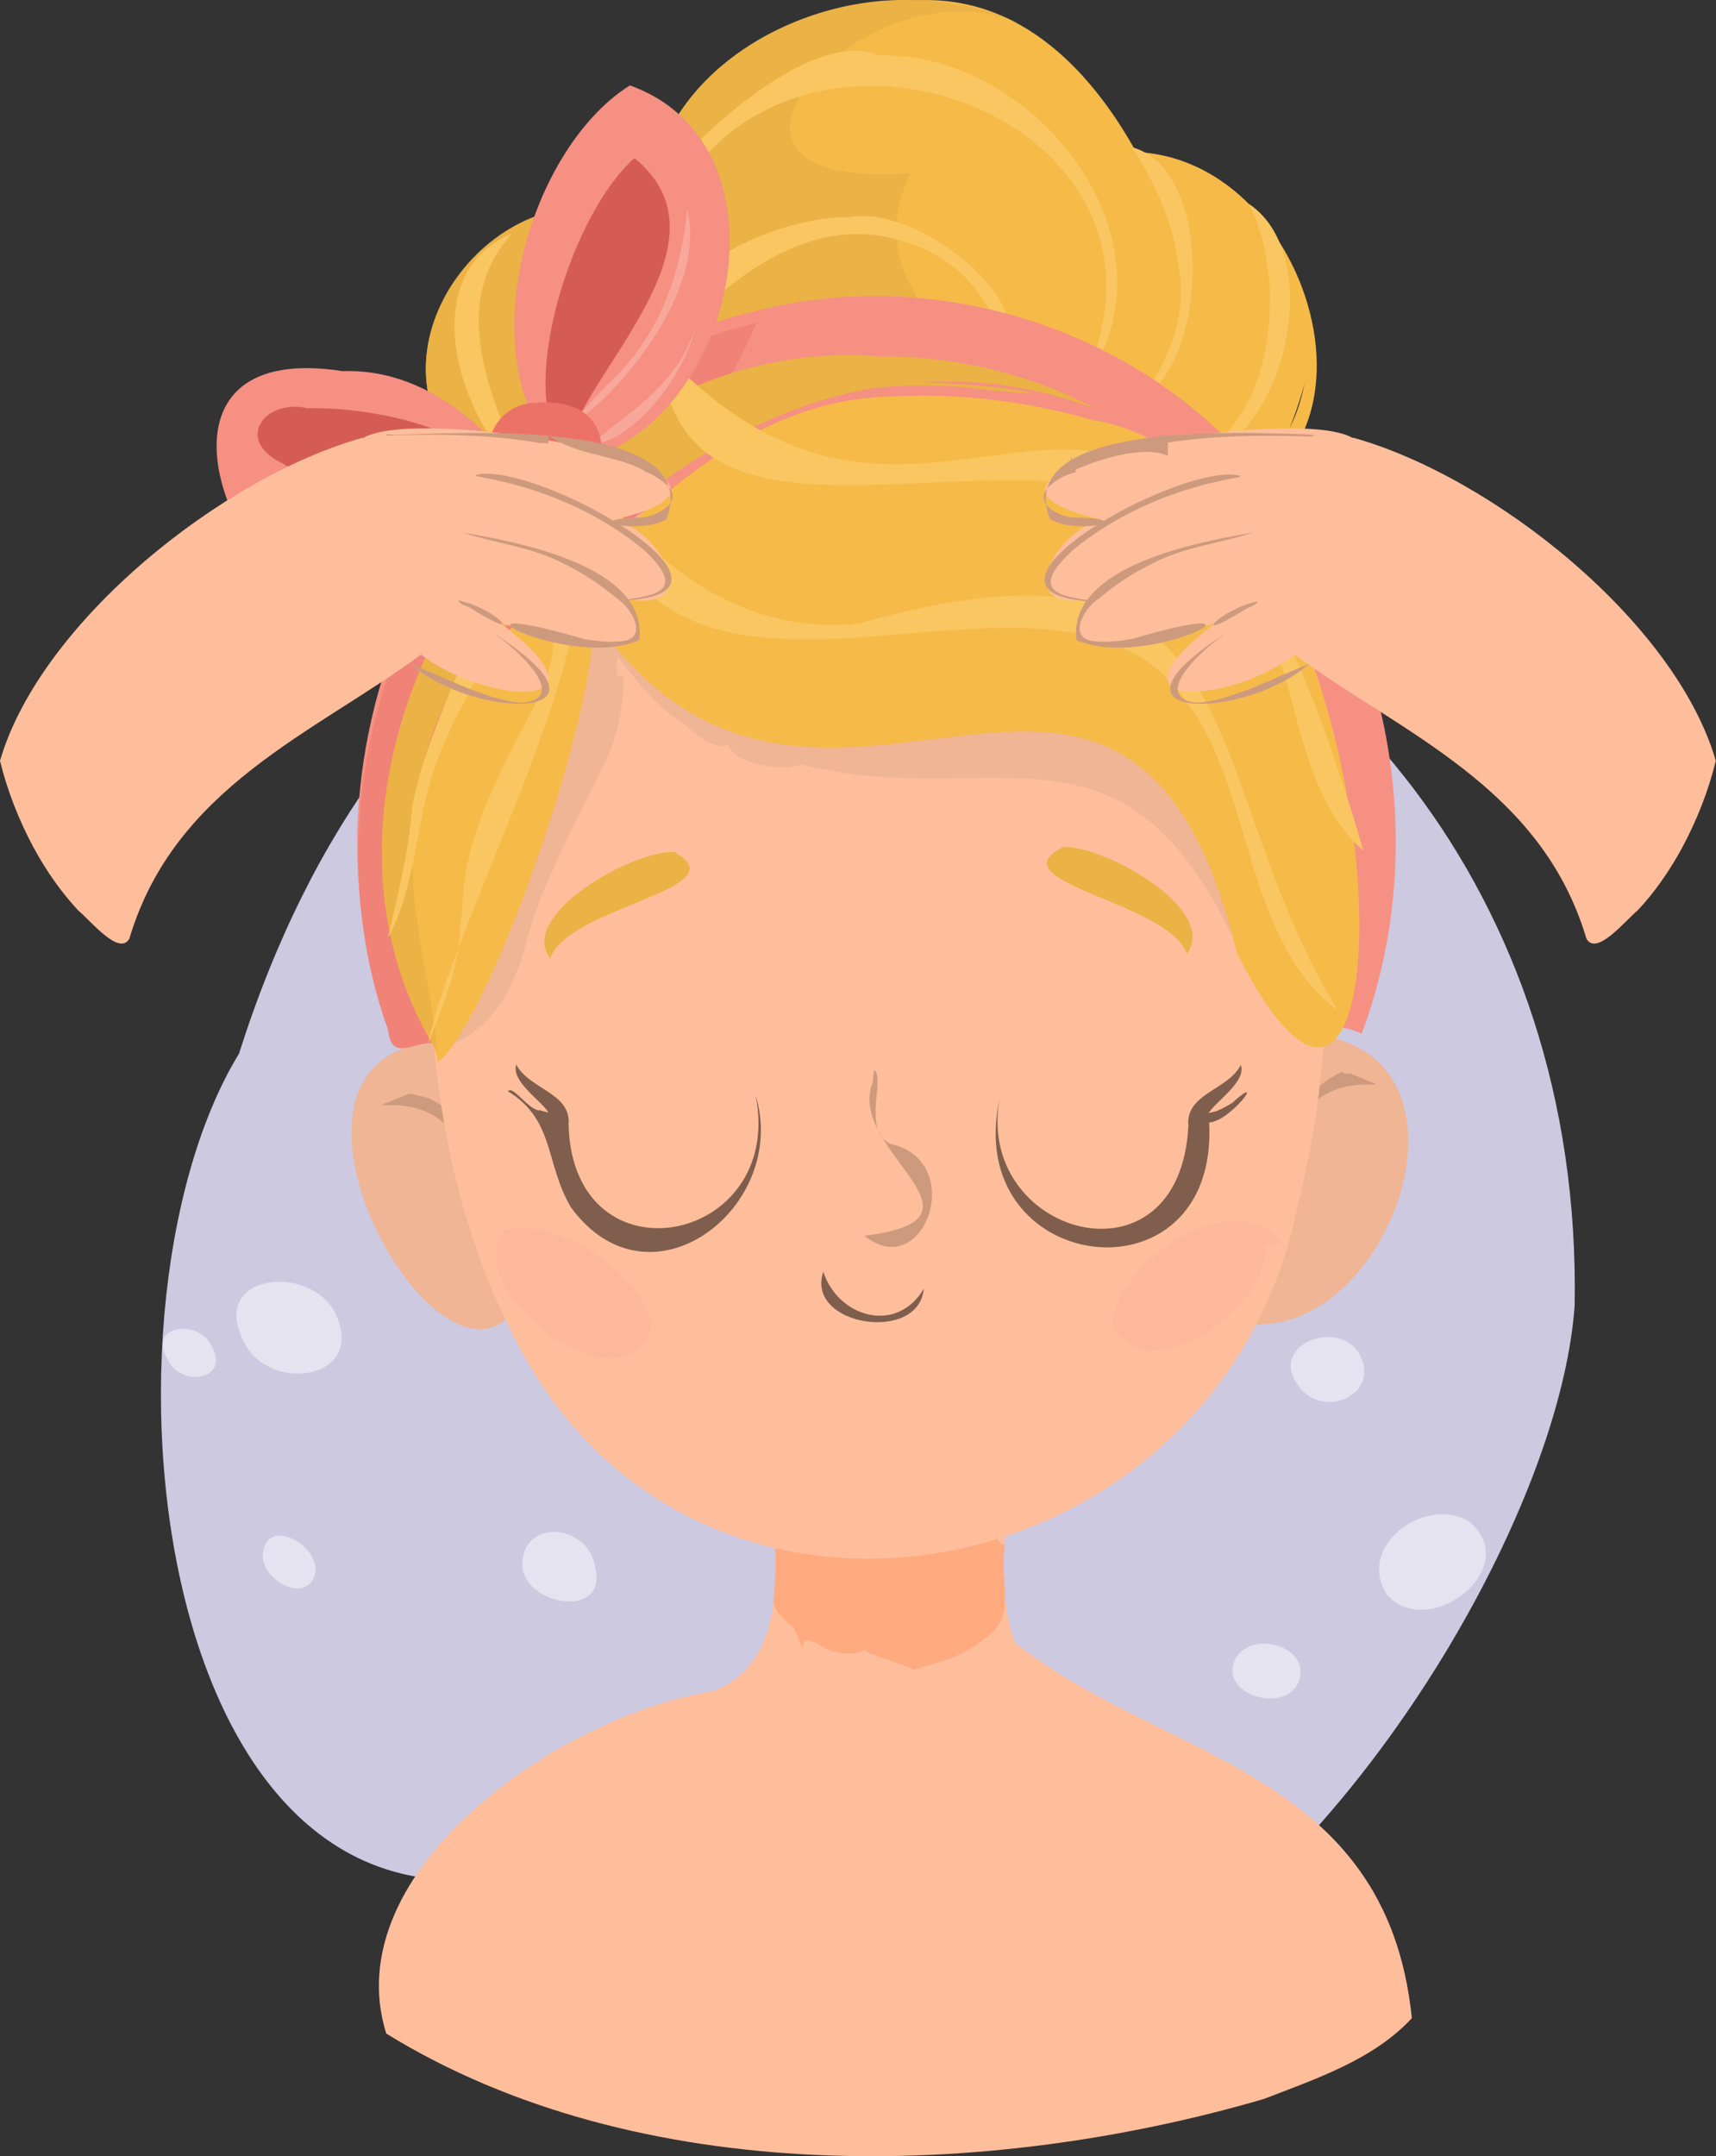 <?xml version="1.0" encoding="UTF-8"?>
<svg id="Layer_2" data-name="Layer 2" xmlns="http://www.w3.org/2000/svg" viewBox="0 0 83.39 104.75">
  <rect x="0" y="0" width="83.39" height="104.75" fill="#333333" stroke="none"/>
  <defs>
    <style>
      .cls-1 {
        fill: #f59083;
      }

      .cls-2, .cls-3 {
        opacity: .5;
      }

      .cls-4 {
        fill: #ce9a7e;
      }

      .cls-5 {
        fill: #f0b594;
      }

      .cls-6 {
        fill: #ffaa7f;
      }

      .cls-7 {
        fill: #f8a89b;
      }

      .cls-8 {
        fill: #f6ba49;
      }

      .cls-9 {
        fill: #febe9c;
      }

      .cls-10 {
        fill: #ec7268;
      }

      .cls-11 {
        fill: #f18277;
      }

      .cls-3 {
        fill: #fdb398;
      }

      .cls-12 {
        fill: #fac661;
      }

      .cls-13 {
        fill: #ccc9e1;
      }

      .cls-14 {
        fill: #d55c55;
      }

      .cls-15 {
        fill: #e5ad44;
      }

      .cls-16 {
        fill: #ebb246;
      }

      .cls-17 {
        fill: #7f5e4d;
      }

      .cls-18 {
        fill: #fefefe;
      }
    </style>
  </defs>
  <g id="OBJECTS">
    <g>
      <g>
        <path class="cls-13" d="M11.6,51.21c-7.84,12.88-4.04,47.28,16.69,38.79,2-2.14,5.6-2.69,7.42-.02v-.05c13.27,24.56,39.6-9.74,40.81-26.49,.75-40.22-50.79-56.8-64.91-12.24"/>
        <g class="cls-2">
          <path class="cls-18" d="M67.4,77.47c2,2.3,6.72-1.33,3.97-3.57-2.12-1.24-5.49,1.19-3.97,3.57Z"/>
          <path class="cls-18" d="M59.97,80.72c-.61,1.68,2.5,2.51,3.13,1,.7-1.79-2.46-2.63-3.13-1Z"/>
          <path class="cls-18" d="M63.08,67.29c1.16,1.74,4.11,.45,2.96-1.54-1.02-1.72-4.41-.41-2.96,1.54Z"/>
          <path class="cls-18" d="M11.8,65.08c1.15,2.67,6.08,2,4.49-1.29-1.18-2.39-6.06-1.97-4.49,1.29Z"/>
          <path class="cls-18" d="M8.11,65.96c.59,1.52,3.2,1.09,2.14-.63-.62-1.25-3.07-.96-2.14,.63Z"/>
          <path class="cls-18" d="M25.39,76.2c.31,1.83,4.1,2.41,3.54,0-.25-2.23-3.71-2.51-3.54,0Z"/>
          <path class="cls-18" d="M12.77,75.67c.1,1.21,2.27,2.31,2.57,.67,.09-1.42-2.58-2.74-2.57-.67Z"/>
        </g>
      </g>
      <g>
        <g>
          <path class="cls-8" d="M44.16,.04c-6.15-.11-13.02,4.27-12.58,10.95-6.14-3.55-13.64,4.47-9.86,10.42,5.33,13.07,30.15,7.8,39.78,.8,4.4-5.22,.75-14.47-6.25-14.76C53.26,3.84,49.73-.44,44.16,.04"/>
          <path class="cls-8" d="M53.43,7.52c-.83,1.07,2.17,.36,2.8,.8-.02,0-.05-.01-.07-.02,1.64,.36,3.18,1.15,4.43,2.29,0,0,0,0-.01-.01,.02,.02,.04,.03,.05,.05,0,0,0,0-.01-.01,.56,.52,1.06,1.1,1.48,1.75,0-.01-.01-.02-.02-.03,0,.01,.01,.02,.02,.03,0,0,0,0,0,0,.82,1.29,1.31,2.79,1.4,4.32,0,0,0-.02,0-.03,0,.03,0,.05,0,.08,0,0,0-.02,0-.03,.15,2.47-.84,5.07-2.91,6.51,.01,0,.02-.01,.03-.02-.02,.01-.04,.03-.06,.04,0,0,0,0,.01-.01-.61,.67-2.01,.6-2.35,1.35,10.55-1.59,5.24-18.87-4.79-17.07m.85,.63h0m9.07,10.66s0,.03,0,.05c0-.02,0-.03,0-.05m-.61,1.85s0,0,0,.01c0,0,0,0,0-.01m-.92,1.43s-.02,.02-.03,.04c0-.01,.02-.02,.03-.04m-1.26,1.16s.01,0,.02-.01c0,0-.01,0-.02,.01m2.92-6.52s0-.02,0-.02c0,0,0,.02,0,.02m-1.4-4.35s0,0,0,0c0,0,0,0,0,0m-1.48-1.75s-.02-.02-.03-.03c.01,.01,.02,.02,.03,.03"/>
          <path class="cls-8" d="M63.07,14.82c-.52,1.53,.31,3.79-.75,5.42,.01-.02,.02-.05,.03-.07-.08,.52-1.11,1.12-.58,1.56-1.16,4.11,3.7-5.78,1.3-6.91m-.26,3.93s0,.01,0,.02c0,0,0-.01,0-.02m-1.17,3.16s-.01,.02-.02,.03c0,0,.01-.02,.02-.03"/>
          <path class="cls-16" d="M44.16,0c-6.15-.11-13.04,4.28-12.59,10.96-6.11-3.59-13.64,4.47-9.86,10.41,4.48,12.26,26.89,7.99,36.51,2.86,.13,.61,.89,.05,1.26-.03-5.5-3.31-19.1-7.73-15.24-15.79-12.6,.95-1.99-10.57,5.29-7.26C47.99,.41,46.04,0,44.16,0"/>
          <path class="cls-12" d="M24.84,11.36c-4.84,2.05-2.47,9.37,.79,11.87-1.43-3.05-4.08-8.3-.77-11.85,0,0-.01-.02-.01-.02"/>
          <path class="cls-12" d="M42.67,2.69c-4.66-2.1-15.83,11.1-10.69,8.8l-.03,.03c5.03-13.93,27.34-6.11,20.53,7.34,5.32-6.77-2.01-16.38-9.81-16.17"/>
          <path class="cls-12" d="M55,7.15h0c1.23,1.87,2.16,4.01,2.32,6.21,.02-.02,.02-.05,.02-.07,.29,2.35-.69,4.4-1.87,6.11,3.28-1.97,3.51-11.2-.47-12.25Z"/>
          <path class="cls-12" d="M60.7,9.91c.57,1.13,.85,2.33,.96,3.65l.02-.07c.23,3.42-.65,7.22-3.68,8.76,4.28-.52,6.59-9.71,2.7-12.34Z"/>
          <path class="cls-12" d="M41.26,10.55c-3.22-.08-9.44,2.48-8.81,6.09,2.86-2.88,6.92-6.6,11.81-4.79,2.31,.74,4,2.71,4.48,5.08,1.64-2.21-4.07-7.01-7.48-6.38"/>
          <path class="cls-9" d="M43.37,72.26c-2.09,0-4.51,.76-5.65,2.55l-.07-.03c.07,1.13,.04,2.14-.08,3.09,.01-.02,.03-.06,.03-.08-.26,2.01-1.01,3.61-2.94,4.36h.05c-7.44,1.13-18.42,8.71-15.94,16.64,12.24,7.54,29.13,7.12,42.64,3.18,2.57-.99,5.36-1.93,7.2-3.93-1.24-12.15-12.22-12.58-19.27-18.24v.04c-.22-.6-.38-1.25-.47-2.01v.02c-.12-1.05-.13-2.15-.03-3.35l-.17,.04c-.97-1.58-3.39-2.29-5.3-2.28m9.09,31.22h0c.13-.02,.26-.04,.39-.06-.13,.02-.25,.04-.38,.06"/>
          <path class="cls-6" d="M42.39,72.34c-1.8,.21-3.72,.98-4.67,2.5l-.06-.04c.06,1.14,.03,2.15-.09,3.09l.03-.04c.06,.52,.64,.92,1,1.28,0,0,0,0,0,0,0,0,0,0,0,0,0,0,0,0,0,0,0,0,0,0,.01,0,0,0,0,0,0,0l.41,1c-.05-.8,.55-.33,.99-.12,0,0,0,0-.01,0,.51,.34,1.63,.45,2,.13h0c.19,.28,2.21,.76,2.41,1h0c.69-.29,1.38-.37,2.04-.69,0,0,0,0-.01,0,.5-.22,.97-.5,1.39-.84,0,0,0,0,0,0,0,0,0,0,0,0,0,0,0,0,0,0,0,0,0,0,.01-.01h0c1.67-1.07,.66-2.8,1-4.58l-.17,.03c-1.16-1.86-4.1-2.48-6.28-2.23m4.07,7.17s0,0,0,0c0,0,0,0,0,0m-6.46,.01s0,0,0,0c0,0,0,0,0,0m2.01,.56s0,0,.01,0c0,0,0,0-.01,0m2.4,0s0,0-.01,0c0,0,.01,0,.01,0"/>
          <path class="cls-5" d="M20.79,50.64c-9.37,1.27,1.59,20.02,4.8,11.9-.19-3.7-.51-10.99-4.8-11.9"/>
          <path class="cls-5" d="M64.72,50.41c-4.16,1.63-5.96,9.73-4.36,13.86,6.82,1.11,11.83-12.04,4.36-13.86"/>
          <path class="cls-4" d="M19.83,53.15c-3.54,1.47,1.38-.99,2.7,2.95,1.59,.42-.66-2.38-1.37-2.56-.29-.32-1.86-.44-.88-.39m.04,.04s.03,.01,.05,.02c-.02,0-.03-.01-.05-.02m.6,.36s.01,.01,.02,.02c0,0-.01-.01-.02-.02"/>
          <path class="cls-4" d="M65.61,52.15c3.54,1.47-1.38-.99-2.7,2.95-2.25-.03,2.67-3.6,2.37-2.95m-.17,.57s-.03,.01-.05,.02c.02,0,.03-.01,.05-.02m-.6,.36s-.01,.01-.02,.02c0,0,.01-.01,.02-.02"/>
          <path class="cls-9" d="M42.93,22.15c-22.99-3.36-25.91,26.93-18.18,42.34,8.58,18.08,34.5,13.02,38.28-5.82,3.83-14.64,.56-35.75-20.1-36.97"/>
          <path class="cls-5" d="M43.36,22.15c-16.71-1.3-23.59,14.17-21.53,28.68,.57-.26,1.1-.6,1.58-1.02,0,0-.01,0-.01,.01,.37-.33,.69-.71,.96-1.12,0,0,0,0,0,0,.49-.75,.81-1.58,1.09-2.43,0,0,0,.01,0,.02,.82-3.6,2.82-6.67,4.28-10,0,0,0,0,0,.01,.36-1.11,.6-2.3,.57-3.48,0,0-.34,0,0,0h0c-.34,0-.34,0-.34-.01h0c.04-.36-.09-1.23,.29-.62,0,0,0-.01-.01-.02,.7,.98,1.51,1.87,2.44,2.63h0c.82,.45,1.89,1.84,2.84,1.33h-.14c.17,1.01,2.97,1.41,3.53,1h0c8.96,2.32,15.5-3.02,20.87,8.17,0,0,0,0,0,0,.97,1.35,2.04,2.63,3.31,3.68,0,0,0,0,0,0,0,0,0,0,0,0,0,0,0,0,0,0h0c.53,.43,1.11,.82,1.72,1.14,2.71-13.07-7.5-28.27-21.44-27.98Zm-10.87,12.78s0,0,0,0h0Zm11.3,2.68s0,0,0,0c0,0,0,0,0,0m-4.89,.05s0,0,.02,0c0,0-.01,0-.02,0"/>
          <polyline class="cls-5" points="21.5 50.14 21.51 50.13 21.5 50.14"/>
          <path class="cls-1" d="M36.19,15.24c-14.67,3.77-22.66,21.45-17.01,35.32,.63-.31,1.35-.46,2.06-.39-4.56-37.98,47.16-37.93,42.91-.05,.62-.36,1.41-.2,2.02,.1,3.79-10.12,.95-22.4-7.22-29.53-6.02-5.5-14.86-7.67-22.75-5.44"/>
          <path class="cls-11" d="M36.21,15.83c-14.24,3.67-22.26,20.53-17.35,34.21,.18,1.66,1.3,.43,2.43,.66-2.85-16.95,10.08-22.46,15.47-35.01-.19,.05-.37,.09-.56,.15"/>
          <path class="cls-8" d="M43.46,19.26c-7.16,.06-12.04,5.55-17.01,10.03-7.44,4.88-7.38,14.47-5.15,22.31,2.69-2.32,7.83-17.42,7.51-21.6,10.95,15.78,25.9-5.85,31.3,16.3,9.19,18.13,8.35-23.23-6.86-25.87,.02,.01,.05,.02,.07,.04-3.15-.93-6.56-1.39-9.87-1.21"/>
          <path class="cls-16" d="M42.81,17.32c-16.48-1.45-30.35,19.86-21.5,33.89-2.15-7.82-2.43-17.58,5.13-22.51,6.91-7.81,16.52-12.68,26.87-8.82-3.2-1.7-6.86-2.59-10.51-2.56"/>
          <path class="cls-16" d="M40.43,18.92c-6.73,.98-17.72,11.69-18.29,14.47,0,0,0,0,0,0,0-.01,.01-.02,.02-.03,0,0,0,0,0,0,1.87-2.67,4.37-4.83,6.69-7.1,0,0-.01,0-.02,.01,2.34-2.14,4.83-4.19,7.65-5.64l-.04,.02c1.41-.72,2.92-1.27,4.48-1.57,0,0,0,0,0,0,1.94-.38,3.92-.41,5.88-.27,0,0-.01,0-.02,0,9.01,1.01-2.71-1.04-6.35,.11m-18.28,14.46s0,0,0,0c0,0,.01-.02,.01-.02,0,0,0,0,0,.01m18.77-14.29s.01,0,.02,0h-.02Z"/>
          <path class="cls-16" d="M19.89,41.85c.28,2.96,.28,6.31,1.34,9.01-.26-2.76-1.15-5.81-1.18-8.73,0,0,0,.01,0,.02,0-.14-.01-.52-.16-.3"/>
          <path class="cls-15" d="M18.3,46.23s.01,.06,.02,.08c0-.04,0-.07,0-.11,0,0,0,.02-.01,.02"/>
          <path class="cls-12" d="M24.65,24.91c-.36,4.66-3.74,9.49-4.64,14.37l.02-.06c-.17,2.2-.72,4.34-1.18,6.35,1.46-2.62,1.34-6.11,2.49-8.86,1.25-3.55,5.28-8.13,3.31-11.81"/>
          <path class="cls-12" d="M27.09,24c-.63,2.58,.78,7.14-1.14,10.29l.04-.06c-1.61,3.18-3.44,6.22-3.52,9.91v-.02c-.04,.36-.09,.79-.14,1.15l.02-.04c-.09,2.13-.97,3.91-1.55,5.5,1.36-6.77,10.57-22.44,6.3-26.71"/>
          <path class="cls-12" d="M28.2,22.04c3.16,17.71,23.31,1.93,29.71,12.43v-.04c3.02,4.41,2.64,11.3,7.11,14.67-7.16-11.7-3.54-24.37-23.25-18.82h.08c-6.03,.7-11.01-3.3-13.66-8.24"/>
          <path class="cls-12" d="M32.1,16.99c.82,14.85,26.51-2.87,30.18,15.39v-.07c.95,3.09,1.43,6.79,3.98,9.02-10.33-35.26-19.44-8.54-34.16-24.34"/>
          <path class="cls-1" d="M30.61,4.15c-5.09,3.18-8.06,13.92-3,18.4,8.13-1.42,11.25-15.45,3-18.4"/>
          <path class="cls-7" d="M33.28,10.15h.12c-.22,2.23-.84,4.67-2.21,6.59l.03-.02c-.58,.82-1.05,1.38-1.75,2.01h.03c-4.86,4.75,5.32-2.49,3.9-8.58"/>
          <path class="cls-7" d="M33.75,15.99c-.76,2.58-3.24,4.15-5.1,5.61,2.1-.05,4.7-3.5,5.1-5.61"/>
          <path class="cls-14" d="M30.83,7.68c-3,2.67-5.41,10.46-3.81,13.54,.06,.22,.33,1.26,.49,.72,.65-3.72,8.4-10.13,3.32-14.26"/>
          <path class="cls-1" d="M16.65,18.03c-9.38-1.46-6.47,8.38-1.32,11.8,4.23,2.22,9.26-.99,11.46-4.74-2.24-3.6-5.63-7.21-10.14-7.06"/>
          <path class="cls-7" d="M25.4,23.73c-.53,.36-.97,.91-1.57,1.2,0,0,0,0,.01,0-1.44,.83-3.13,1.09-4.78,1.05,.02,0,.04,0,.06,0-1.17-.04-2.34-.22-3.46-.58,0,0,.02,0,.03,0-.42,0-1.42-.77-1.49-.43,2.96,1.8,10.41,2.46,11.21-1.24m-3.45,1.95s-.02,0-.03,0c0,0,.02,0,.03,0"/>
          <path class="cls-7" d="M26.27,24.15c-.62,.51-1.03,1.35-1.67,1.88h0c-.77,.75-1.63,1.41-2.55,1.94,0,0,.01,0,.02,0-.77,.44-1.58,.79-2.43,1.01h.02c-.69,.42-2.39-.13-2.59,.26,3.17,.73,9.18-2.02,9.22-5.09m-4.18,3.79s-.01,0-.02,.01c0,0,.01,0,.02-.01m-4.14,1.22s0,0,.01,0c0,0,0,0-.01,0m1.7-.2s.01,0,.02,0c0,0-.01,0-.02,0"/>
          <path class="cls-14" d="M14.89,19.82c-2.08-.43-3.49,1.58-1.18,2.68,1.79,1.19,4.73,.47,6.01,1.65,.21,.09,1.08-.31,1.01-1,.34-.03,.39,.59,.64,.42,1.66,0,3.15,.46,4.59,.97-2.01-3.43-7.09-4.77-11.08-4.71"/>
          <path class="cls-10" d="M25.75,19.59c-1.56,.2-2.25,1.72-2.06,3.12,0,0,0-.01,0-.02,.03,.36,.12,.72,.24,1.06v-.02c3.47,5.84,8.96-4.94,1.83-4.14"/>
          <path class="cls-4" d="M42.47,51.98c-.02,.22-.04,.44-.07,.66,0-.01,0-.02,0-.03-1.29,3.3,6.39,6.6-.39,7.42,2.89,2.36,5.05-3.66,1.23-4.47,0,0,.01,.01,.02,.02-.01,0-.02-.02-.03-.03,0,0,0,0,.01,0-1.37-.67-.17-3.26-.78-3.58m.26,7.92s.02,0,.03,0c0,0-.02,0-.03,0"/>
          <path class="cls-17" d="M60.3,51.73c-.62,1.23-2.7,1.39-2.55,2.96-.41,8.19-10.46,5.32-9.16-1.37-1.95,8.64,10.64,10.25,10.17,1.21,1.03-.05,2.82-2.46,1.17-1h.03c-.27,.17-.54,.32-.81,.43h.04c-.16,.04-.32,.08-.46,.11,.4-.6,1.84-1.53,1.57-2.33"/>
          <path class="cls-17" d="M25.09,51.71c-.27,.81,1.19,1.74,1.57,2.34-.17-.04-.32-.08-.46-.13l.04,.03c-.57-.02-1.29-1.23-1.56-.94,2.28,1.4,1.8,3.46,3.05,5.62,3.84,5.3,10.65-.01,8.99-5.42,1.45,7.27-8.89,9.28-9.09,1.42,.14-1.55-1.94-1.71-2.55-2.93"/>
          <path class="cls-17" d="M40.01,61.78c-.9,2.63,4.64,3.5,4.88,.83-1.34,2.25-4.19,1.35-4.88-.83"/>
          <path class="cls-16" d="M51.28,41.15h.37c-3.34,1.71,5.15,2.66,6.02,5.18,1.6-2.12-3.99-5.27-6-5.18"/>
          <path class="cls-16" d="M32.77,41.39c-2.02-.09-7.63,3.06-6.03,5.18,.82-2.53,9.29-3.38,6.03-5.18"/>
          <path class="cls-3" d="M31.69,64.34c-.68-2.6-4.52-5.15-7.17-4.59-2.39,2.87,5.92,9.22,7.17,4.59"/>
          <path class="cls-3" d="M62.28,60.38c-2.25-2.96-8.15,.95-8.19,3.99,1.87,3.52,7.95-1.42,7.37-3.89,.01-.03,.91,0,.83-.1Z"/>
        </g>
        <g>
          <path class="cls-9" d="M17.64,21.26C10.77,23.18,1.95,30.25,0,36.96c0,0,0,0,0,0,.36,1.47,.92,2.89,1.64,4.23,0,0,0,0,0,0,.6,1.1,1.32,2.14,2.17,3.05,0,0,0,0-.01-.01,.58,.47,2.01,2.26,2.49,1.36,2.2-7.39,9.03-9.99,14.17-13.79,3.04,2.37,9.72,2.91,3.86-1.53,1.79,.49,8.63,2.72,6.21-1.15,3.69,.59,1.58-3.37-.72-3.87,9.81-2.24-9.24-5.71-12.17-3.97M0,37.05s0,0,0,.01c0,0,0,0,0-.01m1.63,4.22s0,0,0,0c0,0,0,0,0,0"/>
          <path class="cls-4" d="M22.43,25.85c1.54,.53,3.47,.72,5.02,1.56,0,0,0,0,0,0,.92,.45,1.77,1.03,2.56,1.69-.01,0-.02-.02-.03-.03,.77,.51,1.6,2.03,.1,2.09,0,0,0,0,0,0-.6,.05-1.2-.03-1.79-.13,.01,0,.03,0,.04,0-7.85-2.3-.69,1.61,2.74,.06,.42-3.6-5.9-4.76-8.64-5.23m8.51,4.68s0,.02,0,.03c0,0,0-.02,0-.03m-.84,.62h0Z"/>
          <path class="cls-4" d="M23.12,23.06c0,.09,.1,.08,.17,.1,0,0-.01,0-.02,0,2.89,.5,5.73,1.66,8,3.54,0,0,0,0-.01-.01,.01,.01,.03,.03,.04,.04,0,0,0,0,0,0,2.33,2.16,.16,2.2-1.13,2.45,7.47-.25-4.16-6.84-7.05-6.11m8.91,4.44s0,.01,.01,.02c0,0,0-.01-.01-.02m.21,.39s0,.02,.01,.03c0,0,0-.02-.01-.03m-.31,1.06s0,0-.01,0c0,0,0,0,.01,0m-.62-2.24s-.02-.01-.03-.02c0,0,.02,.02,.03,.02"/>
          <path class="cls-4" d="M18.83,21.09s-.07,.03-.07,.07c2.51-.08,5.04-.07,7.52,.37h0c.33-.08,.4,.25,.37-.38h0c1.48,1.03,3.15,.9,4.7,1.73-.01,0-.02-.01-.03-.02,.09,.13,.02-.72,.04-.71,0,0-.07,.73-.07,.73h0c.39,.15,.7,.33,.97,.56h0c1.22,.91-.45,1.7-1.16,1.7h0c-3.15,.08-.03,.87,1.29,.08,1.86-4.91-9.86-4.2-13.19-4.09m11.95,3.95s-.01,0-.02,0c0,0,.01,0,.02,0"/>
          <path class="cls-4" d="M24.12,30.87c.89,.59,3.63,3.01,1.28,3.27h.04c-.56-.02-1.12-.16-1.66-.33,.01,0,.02,0,.03,0-1.33-.41-2.59-1.05-3.88-1.57,3.05,2.73,10.76,2.88,4.19-1.39m2.05,2.61s0,0-.01,0c0,0,0,0,.01,0"/>
          <path class="cls-4" d="M22.27,29.17c.09,.23,.46,.26,.67,.42,0,0,0,0,0,0,2.79,1.73,1.11-.08-.66-.42m.68,.43s0,0-.01,0c0,0,0,0,.01,0"/>
        </g>
        <g>
          <path class="cls-9" d="M65.75,21.26c6.87,1.92,15.69,8.99,17.63,15.7,0,0,0,0,0,0-.36,1.47-.92,2.89-1.64,4.23,0,0,0,0,0,0-.6,1.1-1.32,2.15-2.17,3.05,0,0,0,0,.01-.01-.58,.47-2.01,2.26-2.49,1.36-2.2-7.39-9.03-9.99-14.17-13.79-3.04,2.37-9.72,2.91-3.86-1.53-1.79,.49-8.63,2.72-6.21-1.15-3.69,.59-1.58-3.37,.72-3.87-9.81-2.24,9.24-5.71,12.17-3.97m17.64,15.85s0,0,0,.01c0,0,0,0,0-.01m-1.63,4.22s0,0,0,0c0,0,0,0,0,0"/>
          <path class="cls-4" d="M60.95,25.85c-1.54,.53-3.47,.72-5.02,1.56,0,0,0,0,0,0-.92,.45-1.77,1.03-2.56,1.69,.01,0,.02-.02,.03-.03-.77,.51-1.6,2.03-.1,2.09,0,0,0,0,0,0,.6,.05,1.2-.03,1.79-.13-.01,0-.03,0-.04,0,7.85-2.3,.69,1.61-2.74,.06-.42-3.6,5.9-4.76,8.64-5.23m-8.51,4.73s0,.02,0,.03c0,0,0-.02,0-.03m.84,.57h0Z"/>
          <path class="cls-4" d="M60.27,23.11c0,.09-.1,.08-.17,.09,0,0,.01,0,.02,0-2.89,.5-5.73,1.66-8,3.54,0,0,0,0,.01-.01-.01,.01-.03,.03-.04,.04,0,0,0,0,0,0-2.33,2.16-.16,2.2,1.13,2.45-7.47-.25,4.16-6.84,7.05-6.11m-8.91,4.44s0,.01-.01,.02c0,0,0-.01,.01-.02m-.21,.39s0,.02-.01,.03c0,0,0-.02,.01-.03m.31,1.06s0,0,.01,0c0,0,0,0-.01,0m.62-2.24s.02-.02,.03-.02c0,0-.02,.02-.03,.02"/>
          <path class="cls-4" d="M63.73,21.14s.07,.03,.07,.07c-2.51-.08-5.04-.07-7.52,.37v-.44h.47c0,.44,0,1,0,1h0c-1.14-.53-3.47,.18-4.7,.78,.01,0,.02-.01,.03-.02-.09,.13-.02-.78-.04-.76,0,0,.24,.79,.25,.79h0c-.56,.16-.87,.33-1.14,.56h0c-1.22,.9,.43,1.71,1.16,1.65h0c3.15,.08,.03,.87-1.29,.08-1.86-4.91,9.86-4.2,13.19-4.09m-11.95,4.01s.01,0,.02,0c0,0-.01,0-.02,0"/>
          <path class="cls-4" d="M59.44,30.87c-.89,.59-3.63,3.01-1.28,3.27h-.04c.56-.02,1.12-.16,1.66-.33-.01,0-.02,0-.03,0,1.33-.41,2.59-1.05,3.88-1.57-3.05,2.73-10.76,2.88-4.19-1.39m-2.22,2.66s0,0,.01,0c0,0,0,0-.01,0"/>
          <path class="cls-4" d="M61.12,29.22c-.09,.23-.46,.26-.67,.42,0,0,0,0,0,0-2.79,1.73-1.11-.08,.66-.42m-.68,.43s0,0,.01,0c0,0,0,0-.01,0"/>
        </g>
      </g>
    </g>
  </g>
</svg>